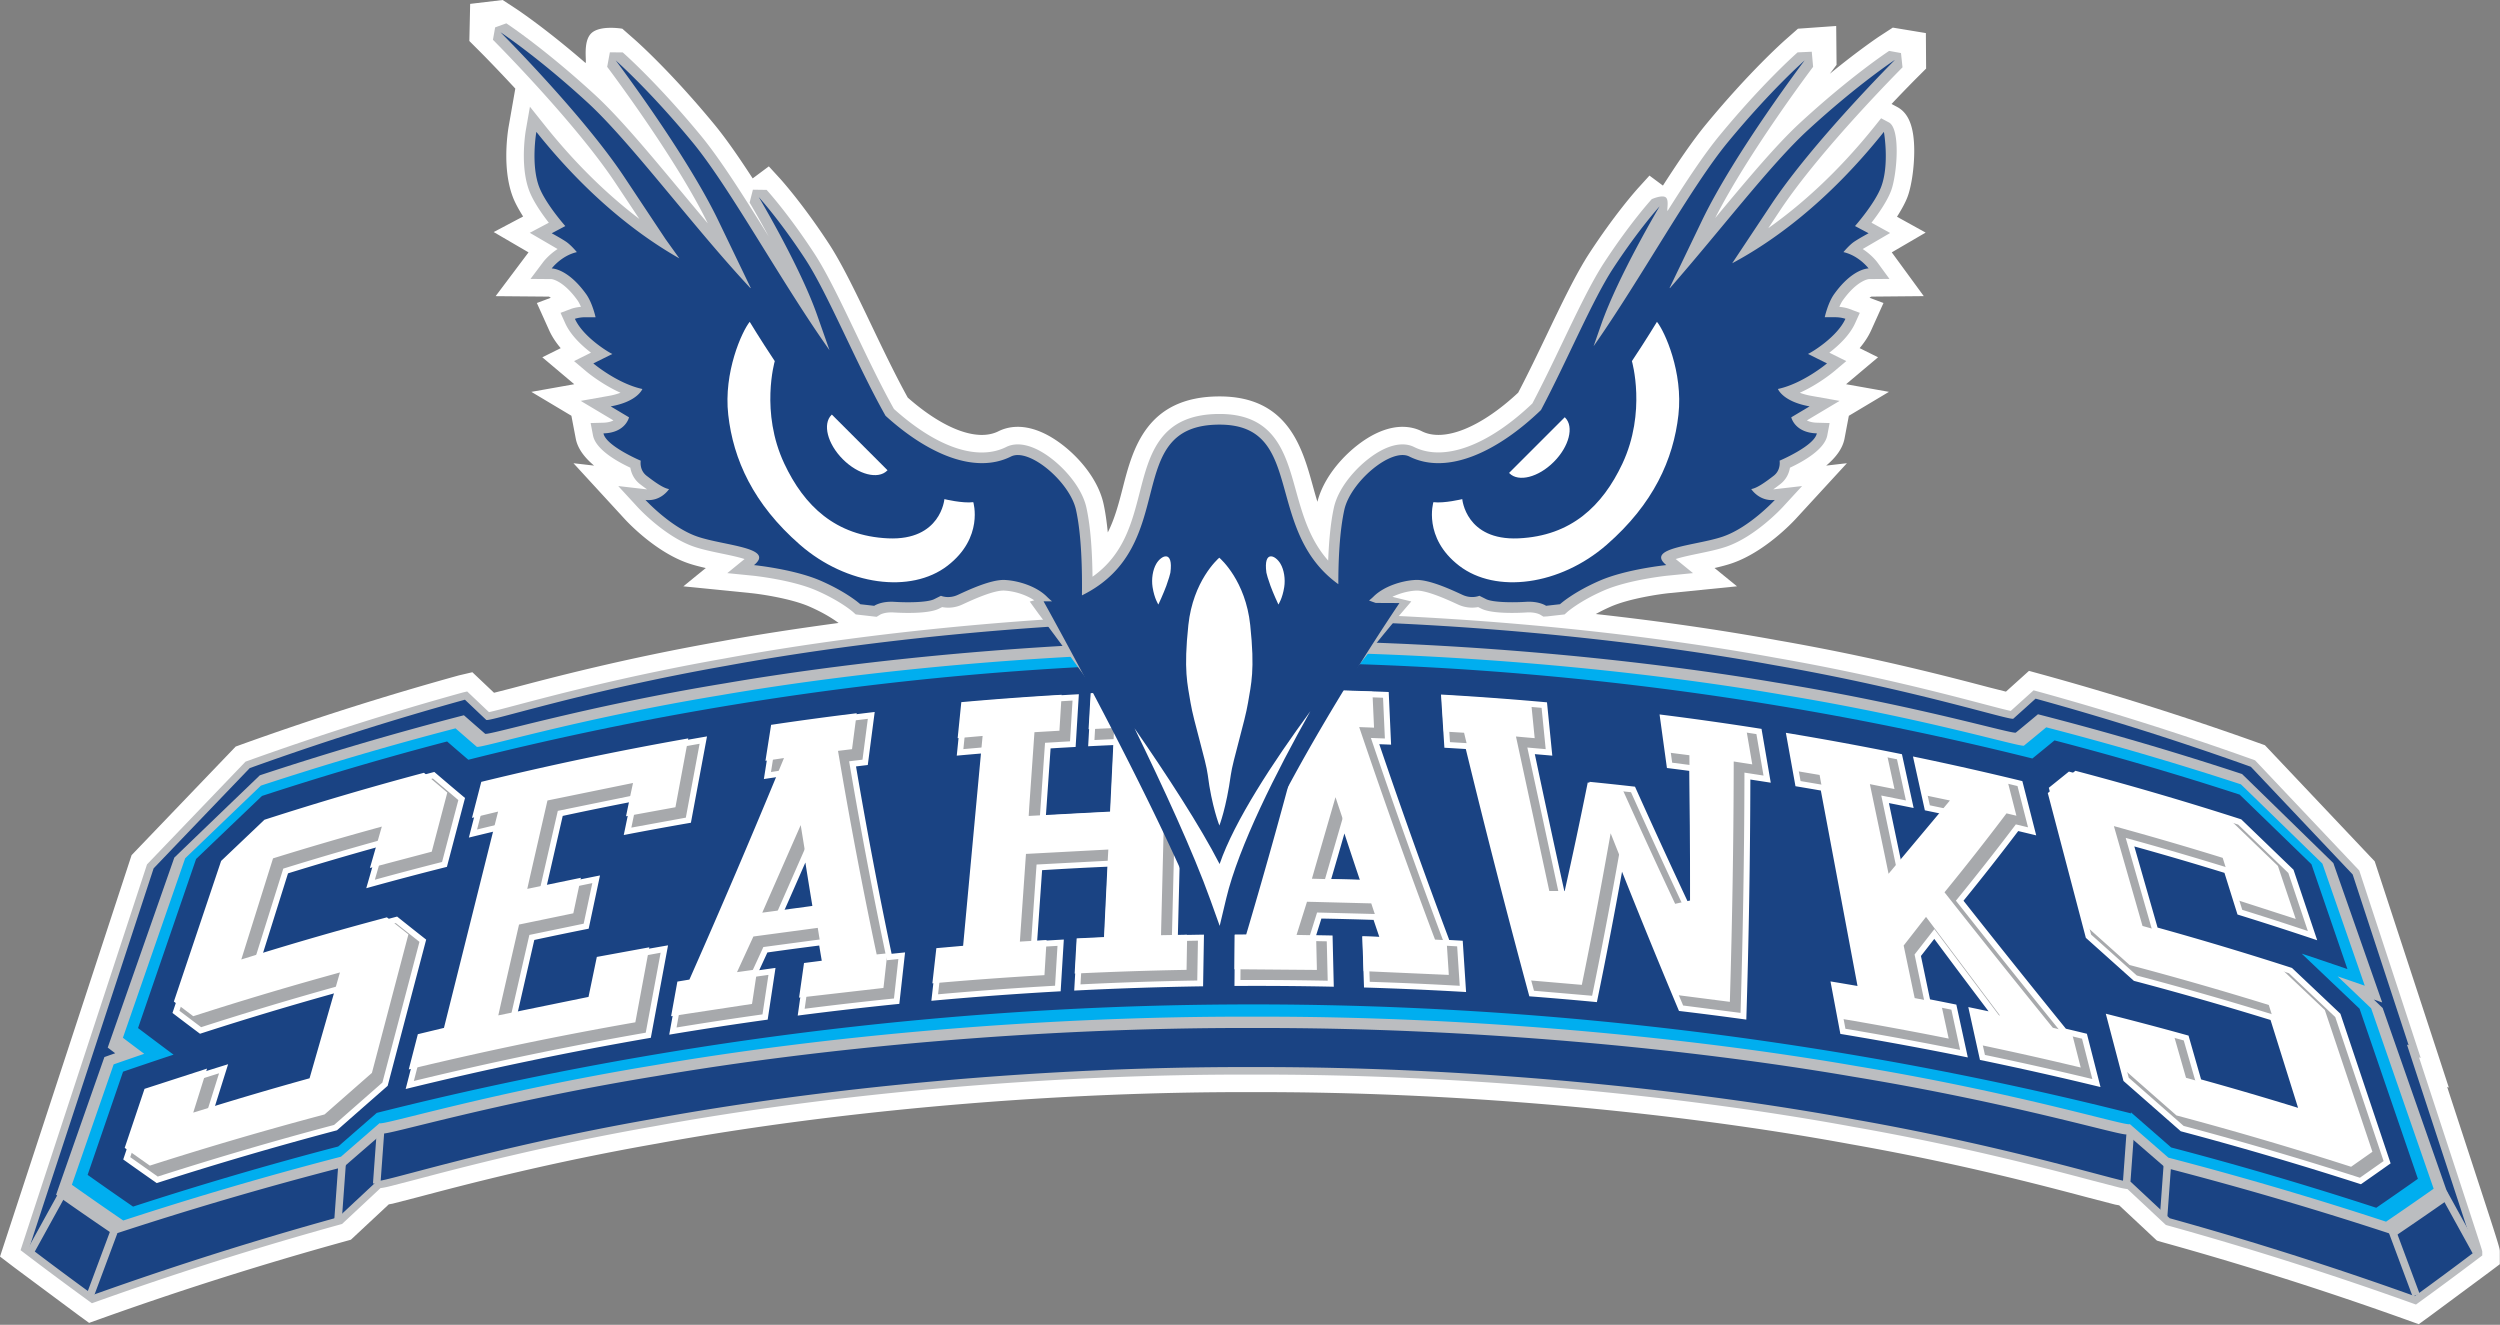 <svg viewBox="0 0 2491 1320" xmlns="http://www.w3.org/2000/svg" xml:space="preserve" style="fill-rule: evenodd; clip-rule: evenodd; stroke-linejoin: round; stroke-miterlimit: 2;"><rect x="0" y="0" width="2491" height="1320" fill="#808080" stroke="none"/><path d="M589.287 194.865c-.407-.134-.814-.267-1.22-.404a753.016 753.016 0 0 0-49.824-14.546c.011-.005-4.198 3.515-5.249 4.376-.201.655-22.885-6.266-56.81-11.746-33.928-5.727-79.089-10.012-124.253-9.854-45.165-.092-90.326 4.257-124.253 10.037-33.926 5.528-56.61 12.485-56.826 11.835a843.238 843.238 0 0 1-5.036-4.42 750.899 750.899 0 0 0-51.035 15.017c-7.348 7.085-14.804 14.28-22.363 21.588h519.23c-7.561-7.404-15.018-14.699-22.361-21.883Z" style="fill: rgb(26, 67, 131); fill-rule: nonzero;" transform="translate(-220.475 -51.946) scale(4.167)"></path><path d="m165.333 13.392-.195 8.876 2.676 2.676c.082.082 3.594 3.608 8.313 8.704l-1.608 9.186c-.017.109-.543 3.081-.543 6.873 0 3.812.524 7.125 1.556 9.848.533 1.405 1.403 2.992 2.465 4.675l-7.034 3.723 8.324 4.857-7.865 10.471 12.751.11c.094.042.241.14.448.272l-3.338 1.257 2.951 6.55c.648 1.439 1.577 2.856 2.748 4.245l-4.395 2.186 7.637 6.438-10.259 1.825 9.574 5.715 1.047 5.479c.439 2.283 1.982 4.424 4.38 6.441l-4.932-.571 12.251 13.338c.727.795 7.384 7.901 15.203 10.584 1.314.451 2.74.809 4.188 1.14l-5.368 4.378 16.223 1.628c2.39.245 9.554 1.298 13.948 3.221 3.623 1.584 5.901 3.128 6.948 3.909-9.672 1.309-19.138 2.738-28.043 4.376-23.027 4.055-40.804 8.766-50.355 11.298l-3.988 1.017-5.18-4.912-3.211.754a724.224 724.224 0 0 0-52.061 16.542l-1.324.48-24.89 25.965-31.461 95.986 3.386 2.582c.003.004 15.358 11.416 15.358 11.416l2.558 1.861 2.985-1.07a830.228 830.228 0 0 1 58.195-18.422l1.42-.396s7.613-7.106 9.059-8.453l.918-.168 6.354-1.639c10.872-2.875 30.971-8.184 56.819-12.715 43.63-7.998 95.661-12.484 142.784-12.312 47.185-.116 99.212 4.427 142.761 12.463 25.971 4.586 46.047 9.918 56.832 12.781l6.306 1.637.993.185 9.026 8.436 1.392.406a831.013 831.013 0 0 1 58.24 18.51l2.977 1.07 2.562-1.861 14.441-10.694 2.376-1.789v-2.984c0-.955 0-.955-9.52-30.029l-3.067-9.374c.036.016.4.155.4.155l-2.738-8.383-14.987-45.721-26.254-27.765-2.58-.922a725.496 725.496 0 0 0-50.669-15.987l-3.167-.868-5.51 4.965-4.088-1.035c-9.556-2.515-27.346-7.198-50.379-11.216-13.749-2.509-28.424-4.625-43.599-6.306a41.027 41.027 0 0 1 3.575-1.771c4.403-1.928 11.562-2.979 13.949-3.223l16.23-1.632-5.369-4.374c1.454-.332 2.879-.692 4.19-1.143 7.776-2.67 14.462-9.776 15.199-10.578l12.267-13.341-4.956.573c2.408-2.025 3.953-4.175 4.384-6.461 0 0 .794-4.196 1.033-5.45l9.588-5.726c.001 0-8.862-1.576-10.253-1.825l7.649-6.44-4.404-2.187c1.165-1.384 2.091-2.797 2.742-4.234l2.96-6.56-3.345-1.256c.207-.131.354-.23.445-.271l12.536-.115-7.654-10.466 8.098-4.728-6.849-3.788c1.081-1.707 1.971-3.315 2.511-4.735.949-2.507 1.61-7.018 1.61-10.976 0-5.696-1.291-9.043-4.062-10.531l-1.359-.725a340.727 340.727 0 0 1 5.587-5.789l2.676-2.677-.058-8.485-7.908-1.309-3.161 2.058c-.064.043-4.763 3.144-11.889 8.98l1.603-2.133-.089-9.294-9.143.651-2.86 2.521c-.876.772-8.851 7.902-19.091 20.308-3.33 4.037-6.962 9.434-10.337 14.686l-3.22-2.394-2.565 2.829c-.905 1-5.73 6.454-11.747 15.641-3.218 4.914-6.672 12.128-10.328 19.767-2.392 5.001-4.559 9.479-6.749 13.665-8.933 8.34-17.718 11.895-23.02 9.245-2.197-1.101-5.884-1.912-10.946.501-5.559 2.655-12.248 9.243-14.044 16.356a151.618 151.618 0 0 1-1.12-3.903c-2.489-8.985-5.898-21.293-22.263-21.293-17.552 0-20.799 12.664-23.17 21.912-.961 3.746-1.92 7.366-3.569 10.607-.254-2.568-.586-4.881-1.017-6.841-1.605-7.302-8.514-14.126-14.201-16.838-5.053-2.412-8.742-1.602-10.946-.5-5.039 2.516-13.115-.529-21.67-8.062-2.929-5.298-5.924-11.541-8.579-17.095-3.645-7.626-7.088-14.829-10.295-19.73-6.386-9.757-11.565-15.436-11.783-15.673l-2.559-2.791-3.862 2.877c-3.315-5.097-6.367-9.521-9.213-12.966-10.319-12.507-18.234-19.556-19.101-20.319l-2.854-2.506s-5.259-.929-7.389 1.059c-2.108 1.966-1.086 6.847-1.402 7.141-9.636-8.354-16.33-12.782-16.654-12.994l-3.164-2.072-7.78.925Z" style="fill: rgb(255, 255, 255);" transform="translate(-220.475 -51.946) scale(4.167)"></path><path d="M351.764 158.962c-41.477-.091-87.262 3.906-125.62 10.965-22.831 4.02-40.534 8.707-50.041 11.227-2.75.726-5.168 1.364-6.272 1.595l-5.214-4.944-1.01.237a721.075 721.075 0 0 0-51.598 16.406l-.393.142-23.554 24.57-30.234 92.245 1.015.775a869.627 869.627 0 0 0 15.282 11.358l.765.556.895-.32a834.023 834.023 0 0 1 58.494-18.518l.425-.119 9.192-8.58c.602-.062 1.244-.193 1.92-.355l6.283-1.621c10.86-2.87 31.078-8.215 57.144-12.784 43.831-8.035 96.135-12.549 143.521-12.377 47.399-.115 99.701 4.452 143.509 12.536 26.077 4.601 46.288 9.966 57.146 12.851l6.284 1.629c.676.162 1.318.291 1.921.357.874.819 9.178 8.579 9.178 8.579l.435.126a834.504 834.504 0 0 1 58.479 18.588l.893.321.768-.559a861.717 861.717 0 0 0 14.372-10.642l.713-.538v-.892c0-.287 0-.287-9.312-28.725 0 0-4.179-12.773-5.812-17.756.084.03.408.155.408.155l-14.695-44.827-24.919-26.352-1.633-.583a720.993 720.993 0 0 0-50.372-15.895l-.95-.26-5.466 4.926c-1.096-.224-3.531-.862-6.301-1.591-9.507-2.502-27.202-7.158-50.033-11.14-38.351-6.996-84.137-10.922-125.613-10.766Z" style="fill: rgb(187, 189, 192); fill-rule: nonzero;" transform="translate(-220.475 -51.946) scale(4.167)"></path><path d="M589.893 195.376a717.916 717.916 0 0 0-50.243-15.852 797.27 797.27 0 0 1-5.296 4.768c-.199.717-23.074-6.825-57.287-12.795-34.211-6.242-79.755-10.911-125.302-10.739-45.543-.101-91.086 4.638-125.297 10.935-34.212 6.024-57.091 13.605-57.306 12.897-1.042-.974-5.088-4.82-5.077-4.816a715.517 715.517 0 0 0-51.465 16.363c-7.548 7.865-15.21 15.854-22.977 23.969-9.903 30.219-19.808 60.432-29.712 90.642a866.939 866.939 0 0 0 15.248 11.338 831.798 831.798 0 0 1 58.619-18.56c.012-.012 7.512-7.014 9.358-8.735.24.819 26.506-7.876 65.777-14.763 39.273-7.201 91.557-12.59 143.837-12.403 52.28-.127 104.56 5.321 143.826 12.563 39.27 6.932 65.527 15.656 65.768 14.838 1.846 1.722 9.344 8.732 9.354 8.742a834.569 834.569 0 0 1 58.605 18.627 863.414 863.414 0 0 0 14.344-10.619l-16.218-49.533.406.158c-4.462-13.61-8.922-27.226-13.383-40.837-8.243-8.724-16.36-17.304-24.347-25.747-.411-.147-.823-.293-1.232-.441Z" style="fill: rgb(26, 67, 131); fill-rule: nonzero;" transform="translate(-220.475 -51.946) scale(4.167)"></path><path d="M587.802 197.149a757.566 757.566 0 0 0-47.58-13.891c.012-.003-4.209 3.503-5.263 4.361-.193.667-23.121-6.378-57.414-11.955-34.294-5.832-79.954-10.191-125.616-10.031-45.658-.095-91.318 4.335-125.612 10.219-34.294 5.629-57.226 12.712-57.431 12.047a876.292 876.292 0 0 1-5.049-4.404 755.192 755.192 0 0 0-48.795 14.359c-6.73 6.468-13.546 13.025-20.451 19.679-5.306 15.14-10.615 30.288-15.923 45.426-.003 0 1.398 1.063 1.791 1.358-.816.283-2.586.912-2.586.912-3.851 10.977-7.699 21.955-11.549 32.93a881.077 881.077 0 0 0 13.708 9.476 868.88 868.88 0 0 1 55.085-16.14c.009-.008 7.431-6.444 9.261-8.026.225.76 26.354-7.303 65.43-13.687 39.08-6.676 91.106-11.676 143.131-11.502 52.023-.121 104.047 4.931 143.12 11.648 39.072 6.428 65.196 14.518 65.423 13.758l9.258 8.033a871.19 871.19 0 0 1 55.07 16.199c4.393-2.97 8.662-5.91 12.804-8.818l-15.965-45.594-2.134-2.047c.932.331 2.017.711 2.017.711-3.894-11.105-7.788-22.218-11.682-33.328-7.376-7.203-14.651-14.297-21.821-21.289l-1.227-.404Z" style="fill: rgb(187, 189, 192); fill-rule: nonzero;" transform="translate(-220.475 -51.946) scale(4.167)"></path><path d="M587.515 199.612a756.414 756.414 0 0 0-45.318-13.232c.012-.003-4.22 3.49-5.279 4.345.084.771-22.954-6.401-57.574-12.094-34.621-5.949-80.817-10.423-127.051-10.278-46.229-.119-92.493 4.383-127.242 10.38-34.747 5.736-57.981 12.963-58.157 12.284a846.621 846.621 0 0 1-5.06-4.39 757.374 757.374 0 0 0-46.54 13.696 23002.72 23002.72 0 0 0-18.106 17.371l-14.891 42.92c-.004 0 2.86 2.174 5.097 3.838a863.457 863.457 0 0 0-7.305 2.525l-9.992 28.791a883.483 883.483 0 0 0 12.287 8.541 866.232 866.232 0 0 1 52.059-15.254c.01-.01 7.418-6.453 9.242-8.033.188.775 26.434-7.385 65.697-13.842 39.266-6.752 91.543-11.797 143.799-11.611 52.257-.108 104.489 5.023 143.665 11.822 39.176 6.504 65.294 14.678 65.325 13.848l9.239 8.043a869.83 869.83 0 0 1 52.046 15.306 846.727 846.727 0 0 0 11.382-7.877c-4.982-14.377-9.963-28.754-14.946-43.129-.001-.001-4.635-4.431-8.011-7.65 1.411.473 6.489 2.236 6.487 2.238-3.375-9.728-6.753-19.464-10.132-29.194a41262.936 41262.936 0 0 0-19.491-18.963l-1.23-.401Z" style="fill: rgb(0, 174, 239); fill-rule: nonzero;" transform="translate(-220.475 -51.946) scale(4.167)"></path><path d="M605.614 219.12a39193.403 39193.403 0 0 0-17.162-16.648l-2.476-.802a760.211 760.211 0 0 0-41.797-12.162 900.42 900.42 0 0 1-5.292 4.329 765.966 765.966 0 0 0-60.471-12.57c-2.08-.348-4.16-.685-6.237-1.014-.153-.024-.307-.046-.461-.072a769.636 769.636 0 0 0-44.16-5.633 761.931 761.931 0 0 0-37.534-2.759c-.06-.005-.12-.008-.178-.011a764.892 764.892 0 0 0-42.669-.891 767.917 767.917 0 0 0-125.184 11.152 767.446 767.446 0 0 0-57.097 12.098 754.913 754.913 0 0 1-5.078-4.373c-.834.219-1.671.438-2.505.66a761.982 761.982 0 0 0-41.756 12.366c-5.2 4.97-10.454 9.994-15.758 15.074-4.627 13.471-9.252 26.949-13.88 40.422-.05-.012 8.163 6.15 8.493 6.369-2.292.73-12.082 4.058-12.077 4.074l-8.473 24.67a885.9 885.9 0 0 0 10.866 7.588 864.177 864.177 0 0 1 49.053-14.373c3.093-2.696 6.166-5.377 9.223-8.039a856.74 856.74 0 0 1 70.472-14.618 862.292 862.292 0 0 1 53.498-7.056c2.132-.211 4.265-.416 6.399-.613a858.143 858.143 0 0 1 73.172-3.631 859.223 859.223 0 0 1 93.327 4.435 851.405 851.405 0 0 1 36.505 4.526 857.815 857.815 0 0 1 86.121 17.086c-.028-.094-.052-.19-.077-.286 3.197 2.789 6.413 5.598 9.65 8.424a865.743 865.743 0 0 1 49.041 14.424 896.113 896.113 0 0 0 9.957-6.928c-4.651-13.556-9.298-27.111-13.948-40.668-.032-.035-13.536-12.89-13.835-13.173 1.708.543 10.942 3.681 10.936 3.697-2.869-8.362-5.739-16.717-8.608-25.074Z" style="fill: rgb(26, 67, 131); fill-rule: nonzero;" transform="translate(-220.475 -51.946) scale(4.167)"></path><path d="m134.634 304.231-1.789-.129.994-13.697 1.792.131-.997 13.695Zm9.247-8.65-1.788-.129.971-13.405 1.793.131-.976 13.403Zm418.399.314-1.792-.129.981-13.514 1.792.131-.981 13.512Zm8.89 7.434-1.792-.131.96-13.215 1.791.131-.959 13.215Zm60.315 18.517-1.683.627-5.668-15.203 1.685-.625 5.666 15.201Zm14.267-10.521-1.574.863-7.826-14.211 1.574-.865 7.826 14.213Z" style="fill: rgb(187, 189, 192); fill-rule: nonzero;" transform="translate(-220.475 -51.946) scale(4.167)"></path><path d="m171.306 19.014-.526 2.965c.193.193 19.572 19.622 29.241 34.162v-.002s2.959 4.456 5.77 8.681c-7.944-6.034-15.528-13.513-22.64-22.416l-3.525-4.417-.974 5.57c-.035.193-.482 2.826-.482 6.15 0 2.644.284 5.724 1.283 8.359.994 2.624 3.093 5.604 4.689 7.659l-4.55 2.407 6.65 3.881c-2.045 1.329-3.257 2.859-3.448 3.112l-3.03 4.034s4.796.041 5.008.044c.03 0 2.759.251 6.212 5.057.318.443.592.999.84 1.573-1.271.119-2.15.409-2.342.481l-2.539.957 1.115 2.477c1.268 2.814 3.858 5.282 6.165 7.047-.128.067-4.05 2.016-4.05 2.016l2.967 2.501c.192.161 3.654 3.047 8.146 5.067a15.44 15.44 0 0 1-2.798.749l-6.721 1.196s6.853 4.092 7.824 4.67c-.552.291-1.336.521-2.451.549l-2.998.081.564 2.946c.644 3.351 5.672 6.206 8.929 7.729.222 1.308.859 2.798 2.309 3.928a64.63 64.63 0 0 0 1.683 1.253c-.028-.002-.055-.002-.084-.005l-6.799-.786 4.63 5.039c.264.29 6.555 7.081 13.475 9.455 1.99.683 4.406 1.183 6.744 1.669 1.664.345 3.911.814 5.36 1.287-.964.784-4.133 3.369-4.133 3.369l6.129.615c.092.009 9.285.957 15.213 3.552 5.843 2.555 8.723 5.127 8.751 5.153l.606.55.822.099 4.187.477.817-.502c.047-.029 1.129-.672 3.281-.537 1.872.118 8.189.403 10.817-.907l.75-.377a7.802 7.802 0 0 0 4.754-.583l.476-.217c1.954-.902 7.147-3.294 9.68-3.144 2.573.15 5.258 1.072 7.122 2.326l-1.085.303 2.178 3.003c.299.393 29.951 39.484 40.957 60.922l2.737 5.331 1.94-5.671c7.241-21.177 40.391-60.076 40.725-60.468l2.698-3.151-4.033-.981c-.162-.039-.323-.094-.485-.135 1.68-.796 3.662-1.367 5.593-1.476 2.526-.153 7.71 2.231 9.663 3.129l.5.229a7.97 7.97 0 0 0 4.752.583l.742.37c2.623 1.315 8.952 1.032 10.828.914 2.147-.135 3.231.508 3.276.537l.745.455.939-.054 4.139-.47.615-.557c.028-.027 2.899-2.596 8.743-5.151 5.931-2.595 15.122-3.543 15.215-3.552l6.131-.616-4.135-3.368c1.448-.473 3.696-.942 5.361-1.287 2.336-.486 4.753-.986 6.745-1.671 6.911-2.372 13.212-9.163 13.475-9.45l4.637-5.042-6.806.786c-.03.003-.056.003-.087.005a59.725 59.725 0 0 0 1.679-1.251c1.454-1.13 2.09-2.621 2.313-3.927 3.257-1.526 8.293-4.381 8.926-7.739l.556-2.939-2.99-.081c-1.115-.028-1.897-.258-2.447-.547.968-.58 7.824-4.672 7.824-4.672l-6.723-1.196a15.618 15.618 0 0 1-2.796-.747c4.492-2.02 7.959-4.908 8.148-5.069l2.972-2.502-4.055-2.015c2.307-1.762 4.892-4.23 6.167-7.046l1.118-2.478-2.545-.957c-.191-.072-1.07-.362-2.342-.482.248-.573.521-1.126.838-1.569 3.455-4.809 6.182-5.06 6.21-5.06h-.112l5.041-.047-2.948-4.03c-.189-.251-1.403-1.784-3.449-3.113.909-.529 6.563-3.832 6.563-3.832l-3.959-2.191s-.372-.195-.501-.265c1.591-2.055 3.691-5.033 4.688-7.656.724-1.913 1.337-5.905 1.337-9.486 0-3.221-.496-6.107-1.853-6.835l-1.87-1-1.325 1.659c-9.151 11.469-18.105 19.283-25.655 24.624l2.853-4.298c9.672-14.547 29.05-33.967 29.244-34.161l-.361-3.419-2.837-.513c-.368.24-9.171 6.051-21.187 17.093-5.778 5.306-12.879 13.816-20.406 22.868 7.887-15.565 23.256-35.941 23.415-36.153l-.323-3.613-3.384.155c-.332.292-8.255 7.259-18.637 19.839-3.738 4.531-7.966 10.94-12.459 18.069-.247-.183.43-2.593-.446-3.246-.892-.662-3.335.434-3.335.434-.207.229-5.15 5.656-11.356 15.131-3.058 4.669-6.457 11.768-10.054 19.281-2.322 4.855-4.723 9.856-7.141 14.443-10.58 10.083-21.131 13.981-28.284 10.408-1.366-.685-3.738-1.147-7.267.534-4.748 2.269-10.651 8.251-11.902 13.958-.837 3.795-1.207 8.418-1.369 12.663-4.391-4.939-6.112-10.955-7.741-16.833-2.48-8.958-5.049-18.218-18.22-18.218-14.295 0-16.743 9.534-19.108 18.758-1.883 7.344-3.832 14.9-11.281 20.161-.062-5.453-.397-11.696-1.463-16.532-1.254-5.711-7.16-11.691-11.91-13.957-3.525-1.681-5.896-1.219-7.264-.534-6.853 3.421-16.623.101-26.844-9.091-3.067-5.471-6.116-11.836-9.066-18.008-3.585-7.501-6.973-14.586-10.02-19.243-6.205-9.479-11.157-14.907-11.365-15.134l-3.277-.048-.787 3.076c.043.073 2.03 3.419 4.56 8.097-5.914-9.511-11.49-18.378-16.273-24.169-10.379-12.58-18.303-19.547-18.636-19.839l-3.067-.004-.641 3.462c.164.217 16.385 21.725 24.051 37.424a1449.078 1449.078 0 0 1-6.161-7.366c-7.683-9.236-14.937-17.96-20.822-23.367-12.019-11.039-20.82-16.85-21.189-17.092l-2.672.967Z" style="fill: rgb(187, 189, 192);" transform="translate(-220.475 -51.946) scale(4.167)"></path><path d="m73.628 321.934 1.682.627 5.668-15.203-1.684-.623-5.666 15.199Zm-14.267-10.521 1.574.863 7.826-14.211-1.574-.863-7.826 14.211Z" style="fill: rgb(187, 189, 192); fill-rule: nonzero;" transform="translate(-220.475 -51.946) scale(4.167)"></path><path d="M87.906 273.252a817.298 817.298 0 0 1 19.551-6.314c-1.105 3.519-2.209 7.041-3.316 10.562a852.365 852.365 0 0 1 23.189-6.812c1.996-6.943 3.987-13.889 5.98-20.832a822.274 822.274 0 0 0-32.578 9.799 730.46 730.46 0 0 1-6.582-4.977c3.969-11.816 7.939-23.635 11.91-35.447 3.712-3.529 7.395-7.034 11.057-10.511a766.399 766.399 0 0 1 39.646-11.669 782.224 782.224 0 0 0 7.342 6.225l-4.331 16.469a794.78 794.78 0 0 0-19.285 5.107c.945-3.294 1.891-6.587 2.838-9.88a781.087 781.087 0 0 0-21.55 6.33c-2.049 6.526-4.094 13.05-6.143 19.577a802.237 802.237 0 0 1 32.233-9.246 864.64 864.64 0 0 0 6.948 5.512l-9.208 34.959c-4.012 3.516-8.051 7.059-12.12 10.633a857.765 857.765 0 0 0-43.1 12.627 868.522 868.522 0 0 1-8.011-5.653c1.842-5.486 3.686-10.974 5.53-16.459Zm120.627-12.632a850.589 850.589 0 0 0-58.62 12.244c1.094-4.254 2.188-8.502 3.286-12.752 2.076-.51 4.155-1.014 6.236-1.506 3.951-15.789 7.901-31.585 11.851-47.375a853.599 853.599 0 0 0-6.265 1.517c1.113-4.329 2.233-8.658 3.35-12.986a773.789 773.789 0 0 1 53.594-11.21c-1.284 6.881-2.566 13.765-3.847 20.645a814.111 814.111 0 0 0-16.058 2.938c.547-2.629 1.094-5.259 1.639-7.891a787.16 787.16 0 0 0-16.234 3.321c-1.29 5.627-2.577 11.255-3.868 16.883a806.982 806.982 0 0 1 12.781-2.647c-.904 4.243-1.804 8.489-2.707 12.733a821.34 821.34 0 0 0-13.002 2.693c-1.333 5.826-2.67 11.648-4.002 17.473a828.724 828.724 0 0 1 17.291-3.537c.665-3.2 1.327-6.395 1.992-9.592a861.549 861.549 0 0 1 16.7-3.059c-1.369 7.371-2.746 14.738-4.117 22.108Zm27.943-4.344a850.916 850.916 0 0 0-23.545 3.596l2.249-12.422c1.065-.18 2.13-.356 3.197-.532a2173.563 2173.563 0 0 0 20.822-48.71c-1.211.178-2.42.357-3.633.542l2-12.723a774.8 774.8 0 0 1 24.5-3.316c-.553 4.229-1.104 8.454-1.654 12.682-.939.111-1.876.223-2.815.34a1164.77 1164.77 0 0 0 8.51 44.801c1.073-.114 2.145-.223 3.219-.332l-1.369 12.306a863.506 863.506 0 0 0-24.301 2.803c.584-4.115 1.17-8.234 1.756-12.35a610.65 610.65 0 0 1 4.04-.515 732.99 732.99 0 0 1-.654-3.888 864.636 864.636 0 0 0-12.392 1.661c-.648 1.412-1.298 2.826-1.949 4.237 1.295-.186 2.593-.368 3.89-.547l-1.871 12.367Zm10.731-26.922c-.588-3.549-1.161-7.098-1.719-10.647-1.676 3.846-3.367 7.7-5.077 11.558 2.264-.313 4.53-.617 6.796-.911Zm54.886-8.816-1.183 16.966c2.125-.133 4.252-.259 6.378-.377-.253 4.129-.506 8.252-.757 12.375a859.563 859.563 0 0 0-30.916 2.272l1.402-12.424c2.121-.194 4.245-.381 6.366-.559l4.283-46.162c-1.996.168-3.987.342-5.979.524l1.279-12.639a775.983 775.983 0 0 1 27.915-2.047c-.256 4.201-.512 8.404-.772 12.606-1.998.109-3.992.224-5.988.35-.371 5.349-.744 10.7-1.118 16.048a797.155 797.155 0 0 1 15.452-.821c.26-5.345.517-10.685.776-16.028-2.043.089-4.085.184-6.126.289.24-4.2.477-8.4.719-12.6a783.26 783.26 0 0 1 27.961-.931c-.071 4.197-.142 8.392-.211 12.587-1.953.03-3.907.065-5.86.108-.244 9.634-.485 19.269-.726 28.904l-.428 17.088c2.078-.047 4.157-.086 6.238-.117-.07 4.125-.138 8.24-.21 12.357-10.274.156-20.549.5-30.817 1.024.236-4.122.472-8.247.705-12.374 2.177-.113 4.352-.213 6.527-.31.274-5.647.546-11.296.821-16.945-5.246.228-10.491.507-15.731.836Zm69.746 27.871a850.73 850.73 0 0 0-23.749-.182c.031-4.078.06-8.158.088-12.242 1.077-.008 2.152-.013 3.228-.014a1492.37 1492.37 0 0 0 12.795-46.021 560.896 560.896 0 0 0-3.666-.042l-.224-12.585a777.16 777.16 0 0 1 24.663.612c.192 4.198.381 8.396.57 12.593-.941-.038-1.882-.074-2.824-.11a1555.806 1555.806 0 0 0 16.729 46.811c1.074.059 2.15.12 3.224.183l.8 12.264a864.791 864.791 0 0 0-24.405-1.084l-.41-12.247c1.354.042 2.71.085 4.062.132-.459-1.35-.915-2.699-1.367-4.049a850.634 850.634 0 0 0-12.473-.32c-.414 1.326-.835 2.652-1.252 3.978 1.306.024 2.612.046 3.92.076l.291 12.247Zm6.225-25.569a1496.109 1496.109 0 0 1-3.682-11.08 1310.203 1310.203 0 0 1-3.159 10.903c2.282.048 4.56.107 6.841.177Zm56.688 29.25a880.657 880.657 0 0 0-16.153-1.39 2399.31 2399.31 0 0 1-15.191-59.129 853.581 853.581 0 0 0-5.122-.308c-.266-4.239-.534-8.479-.804-12.718a770.591 770.591 0 0 1 25.34 1.861c.422 4.251.844 8.502 1.268 12.751a1024.83 1024.83 0 0 0-4.177-.363 3367.624 3367.624 0 0 0 7.302 33.857 1175.78 1175.78 0 0 0 5.773-27.238c3.628.361 7.256.75 10.879 1.161a1788.623 1788.623 0 0 0 13.202 28.757c.014-10.837-.041-21.68-.167-32.528a752.018 752.018 0 0 0-5.402-.695c-.586-4.269-1.173-8.538-1.761-12.805a765.2 765.2 0 0 1 24.383 3.45l2.206 12.869c-1.626-.257-3.251-.507-4.878-.756-.048 19.152-.37 38.285-.967 57.406a842.373 842.373 0 0 0-16.102-2.072 1917.8 1917.8 0 0 1-13.614-33.295 1244.909 1244.909 0 0 1-6.015 31.185Zm78.423-45.864c-.948-4.291-1.894-8.583-2.843-12.874a771.184 771.184 0 0 1 26.155 5.89l3.315 12.977c-1.432-.347-2.867-.693-4.301-1.034a609.134 609.134 0 0 1-13.085 16.663 3075.01 3075.01 0 0 0 24.482 30.602c1.674.396 3.348.798 5.022 1.207l3.257 12.742a844.468 844.468 0 0 0-28.827-6.488c-.93-4.213-1.858-8.426-2.789-12.639 1.618.334 3.233.674 4.851 1.019a2478.78 2478.78 0 0 1-12.986-17.321 714.944 714.944 0 0 1-3.187 4.087c.721 3.457 1.448 6.918 2.172 10.373 2.099.41 4.196.83 6.292 1.254l2.746 12.633a844.344 844.344 0 0 0-30.476-5.625c-.789-4.184-1.575-8.371-2.363-12.555 2.157.356 4.31.723 6.462 1.094l-8.769-46.738c-2.021-.35-4.042-.694-6.067-1.03-.763-4.256-1.526-8.512-2.293-12.769a777.046 777.046 0 0 1 27.755 5.118c.931 4.288 1.864 8.575 2.796 12.862-1.97-.398-3.94-.792-5.91-1.176 1.01 4.825 2.021 9.649 3.03 14.477a687.194 687.194 0 0 0 9.906-11.837 988.709 988.709 0 0 0-4.345-.912Zm43.265 48.636a819.644 819.644 0 0 1 19.785 5.234c.999 3.492 2.001 6.983 3.001 10.475a832.78 832.78 0 0 1 23.192 6.801c-2.195-7.004-4.391-14.008-6.583-21.01a821.562 821.562 0 0 0-32.676-9.358c-3.859-3.453-7.689-6.881-11.489-10.287-3.034-11.539-6.069-23.078-9.101-34.617a832.85 832.85 0 0 0 6.606-5.326 769.318 769.318 0 0 1 39.655 11.612c4.132 3.983 8.297 7.997 12.496 12.048 1.889 5.622 3.779 11.242 5.667 16.865a789.674 789.674 0 0 0-19.058-6.154c-1.043-3.32-2.082-6.641-3.122-9.964a788.62 788.62 0 0 0-21.552-6.319l5.56 19.401a810.55 810.55 0 0 1 32.143 9.657c3.83 3.625 7.692 7.278 11.577 10.953 4.001 11.928 8.002 23.852 12.006 35.778a958.096 958.096 0 0 1-7.098 4.988 858.687 858.687 0 0 0-43.09-12.672c-4.602-4.049-9.166-8.056-13.693-12.029l-4.226-16.076Z" style="fill: rgb(255, 255, 255); fill-rule: nonzero;" transform="translate(-220.475 -51.946) scale(4.167)"></path><path d="m117.853 209.976-10.561 10.04-11.474 34.147 5.187 3.921a827.81 827.81 0 0 1 31.925-9.593l2.442-.68-6.899 24.03-.763.212a852.835 852.835 0 0 0-23.15 6.802l-2.58.797 3.31-10.543a816.481 816.481 0 0 0-16.267 5.267l-4.968 14.786 6.581 4.643a863.952 863.952 0 0 1 42.159-12.347l11.552-10.134 8.862-33.644-5.66-4.489a802.74 802.74 0 0 0-31.496 9.042l-2.579.799 7.173-22.865.711-.219a785.779 785.779 0 0 1 21.589-6.341l2.442-.679-2.844 9.897a787.486 787.486 0 0 1 16.07-4.244l3.892-14.802-6.087-5.16a767.987 767.987 0 0 0-38.567 11.357Zm51.676-9.032-2.546 9.871 6.251-1.515-.573 2.275-12.059 48.208-6.243 1.507-2.488 9.655a855.862 855.862 0 0 1 55.447-11.545c.288-1.546 3.028-16.255 3.561-19.123l-13.735 2.516-1.989 9.572-20.347 4.162.477-2.144 4.206-18.359s11.401-2.361 12.987-2.691c.237-1.12 1.555-7.316 2.063-9.704l-12.807 2.652.482-2.151 4.072-17.771 19.251-3.939-.453 2.111-1.21 5.831 13.027-2.384 3.292-17.664a776.197 776.197 0 0 0-50.666 10.63Zm69.274-13.663-1.537 9.783 4.201-.627-.958 2.312a2182.322 2182.322 0 0 1-20.836 48.742l-.309.7-2.967.493-1.715 9.473a857.671 857.671 0 0 1 20.55-3.132l1.429-9.448-4.573.642 1.082-2.358 2.273-4.942 14.536-1.949.218 1.357.896 5.334-1.466.191-2.964.379-1.344 9.448a874.766 874.766 0 0 1 21.355-2.458l1.049-9.43-2.737.283-.266-1.248a1172.154 1172.154 0 0 1-8.52-44.856l-.249-1.466 3.197-.386 1.275-9.769a778.357 778.357 0 0 0-21.62 2.932Zm.312 42.41 7.005-15.946.768 4.742 1.949 12.072-1.448.2-9.285 1.245 1.011-2.313Zm76.051-50.018-.557 9.747 6.117-.288-.08 1.558-.838 17.308-18.316.973.097-1.598 1.204-17.291 5.978-.351.598-9.746a772.738 772.738 0 0 0-25.112 1.845l-.988 9.761 5.969-.522-.161 1.691-4.392 47.34-6.39.561c-.2 1.777-1.01 8.957-1.079 9.558a863.63 863.63 0 0 1 27.977-2.051c.117-1.935.576-9.439.582-9.532-1.79.107-6.386.378-6.386.378l.107-1.608 1.271-18.217 18.562-.986-.089 1.567-.883 18.231-6.539.312-.543 9.536a869.4 869.4 0 0 1 27.92-.926l.162-9.529-6.246.117.032-1.479 1.189-47.35 5.847-.106.164-9.743c-8.361.145-16.81.425-25.177.84Zm46.761 8.833 4.107.047-.462 1.754a1497.952 1497.952 0 0 1-12.807 46.066l-.299 1.011-2.881.012-.067 9.409c6.95-.031 13.949.033 20.869.171l-.223-9.424-4.457-.083 2.141-6.803 1.059.025 13.482.346.308.941 2.019 5.979-2.045-.064-2.546-.082.316 9.424c7.153.227 14.37.55 21.515.955-.135-2.074-.539-8.272-.616-9.435l-2.89-.163-.328-.865a1564.068 1564.068 0 0 1-16.744-46.854l-.662-1.951 3.343.13-.441-9.743a776.56 776.56 0 0 0-21.864-.544l.173 9.741Zm16.093 35.751-8.663-.225.507-1.77 4.424-15.269 1.441 4.326 4.315 12.985-2.024-.047Zm21.602-34.334 4.921.296.242 1.017a2412.116 2412.116 0 0 0 14.93 58.137l13.896 1.197a1257.695 1257.695 0 0 0 5.762-29.916l.877-4.883 1.834 4.609a1909.897 1909.897 0 0 0 13.293 32.519l13.727 1.766c.563-18.514.882-37.275.929-55.803l.004-1.65s3.153.49 4.561.707l-1.7-9.916a768.407 768.407 0 0 0-21.502-3.049c.336 2.438 1.15 8.367 1.36 9.886l5.553.715.01 1.232c.112 9.674.169 19.529.169 29.342 0 1.069 0 2.136-.002 3.203l-2.7.601a1798.908 1798.908 0 0 1-12.875-28.036l-8.794-.939c-1.749 8.712-3.6 17.454-5.519 26.003l-2.766-.004-7.711-35.748 1.911.173 2.479.215-.982-9.875a770.489 770.489 0 0 0-22.53-1.657c.137 2.179.511 8.11.623 9.858Zm83.833 9.31 6.064 1.028.177.97 9.143 48.736-6.46-1.093 1.805 9.591a852.781 852.781 0 0 1 27.423 5.051c-.58-2.67-1.814-8.34-2.092-9.624l-6.294-1.254-.198-.917-2.307-11.018 4.73-6.063 1.118 1.485 15.235 20.323-3.683-.771-2.698-.566 2.121 9.606a853.373 853.373 0 0 1 25.686 5.769c-.354-1.389-2.13-8.334-2.467-9.651l-4.654-1.119-.308-.374a3089.022 3089.022 0 0 1-24.493-30.616l-.704-.891.717-.881a610.655 610.655 0 0 0 13.055-16.624l.559-.74 2.917.701-2.52-9.866a775.358 775.358 0 0 0-23.135-5.221l2.17 9.823 5.765 1.21-1.509 1.799-11.803 14.101-.589-2.872-3.469-16.575 5.892 1.172-2.138-9.836a776.692 776.692 0 0 0-24.814-4.586l1.758 9.793Zm60.718 3.394 8.76 33.318 10.923 9.781a827.916 827.916 0 0 1 32.396 9.281l.712.22 7.613 24.295-2.577-.796a840.418 840.418 0 0 0-23.153-6.79l-.764-.212-3-10.47a832.077 832.077 0 0 0-16.659-4.417l3.502 13.322 13.126 11.531a862.37 862.37 0 0 1 42.151 12.391l5.665-3.982-11.559-34.439-11.08-10.485a815.659 815.659 0 0 0-31.788-9.547l-.764-.212-6.475-22.597 2.438.678a791.594 791.594 0 0 1 21.591 6.33l.712.219 3.125 9.976a795.135 795.135 0 0 1 15.686 5.065l-4.662-13.873-12.003-11.573a771.115 771.115 0 0 0-38.591-11.307l-5.325 4.293Z" style="fill: rgb(167, 169, 172); fill-rule: nonzero;" transform="translate(-220.475 -51.946) scale(4.167)"></path><path d="m193.634 250.845-21.57 4.413.667-2.998 4.289-18.718 12.98-2.689 1.806-8.492-12.817 2.653.674-3.008 4.153-18.13 20.458-4.185-.633 2.959-1.039 5.002 11.816-2.161 3.067-16.463-1.21.216a775.73 775.73 0 0 0-47.789 10.056l-.494.121-2.224 8.62 6.246-1.513-.804 3.185-12.142 48.54-6.245 1.507-2.172 8.428 1.375-.33a857.462 857.462 0 0 1 52.224-10.839l.582-.102 3.339-17.934-12.55 2.3-1.987 9.562Zm276.171-64.43a772.74 772.74 0 0 0-18.641-2.652l-1.104-.143 1.198 8.712 5.614.724.013 1.726.169 29.352-.002 3.655-3.587.796-.193-.411a1820.954 1820.954 0 0 1-12.542-27.302l-.2-.446-7.966-.849-.153.759a1175.223 1175.223 0 0 1-5.26 24.749l-.1.444-3.677-.007-7.97-36.946 2.68.242 1.795.154-.867-8.719-.703-.061c-6.45-.56-13.093-1.05-19.742-1.455l-.961-.059.061.96.488 7.749 4.842.291.339 1.427a2415.49 2415.49 0 0 0 14.674 57.164l.156.574 12.984 1.118.151-.742a1254.492 1254.492 0 0 0 5.514-28.666l1.228-6.836 2.568 6.453a1910.882 1910.882 0 0 0 12.976 31.756l.19.453 12.769 1.643.028-.938c.548-18.482.847-36.725.892-54.224l.005-2.309 4.436.688-1.498-8.732-.604-.092Zm-324.791 45.511a806.82 806.82 0 0 0-30.793 8.848l-3.612 1.119 7.587-24.179.995-.308a784.706 784.706 0 0 1 21.603-6.345l3.419-.95-2.847 9.91 14.784-3.904 3.718-14.136-5.579-4.732-.431.116a768.91 768.91 0 0 0-37.531 11.057l-.184.06-10.359 9.849-11.298 33.626 4.633 3.502.421-.134a827.32 827.32 0 0 1 31.238-9.38l3.418-.951-7.265 25.308-1.07.297a852.531 852.531 0 0 0-23.134 6.798l-3.611 1.115 3.304-10.526-14.95 4.842-4.743 14.113 6.014 4.244.404-.129a863.525 863.525 0 0 1 41.176-12.054l.193-.051 11.329-9.94 8.723-33.117-5.14-4.077-.412.109Zm117.151 7.018a1175.495 1175.495 0 0 1-8.524-44.879l-.348-2.052 3.351-.406 1.121-8.596-1.09.135c-6.461.8-12.773 1.657-18.759 2.549l-.619.092-1.352 8.602 4.429-.661-1.341 3.238a2179.493 2179.493 0 0 1-20.842 48.753l-.432.981-2.876.478-1.499 8.285 19.342-2.941.103-.621 1.158-7.657-4.846.68 1.514-3.3 2.404-5.225 15.392-2.064.305 1.902.994 5.909-2.049.269c.11-.008-.676.085-.676.085l-1.862.238-1.178 8.282 20.166-2.316.085-.675.846-7.602-2.544.263-.373-1.746Zm-16.699-9.623-10.285 1.379.404-.922 1.011-2.317 7.777-17.702 1.074 6.637 2.042 12.645-2.023.28Zm363.35 24.653-10.878-10.294-.184-.059a814.39 814.39 0 0 0-31.465-9.447l-1.069-.297-6.842-23.876 3.415.95a789.133 789.133 0 0 1 22.602 6.641l3.127 9.982 14.337 4.629-4.26-12.676-11.802-11.38-.188-.061a771.283 771.283 0 0 0-37.57-11.012l-.417-.111-.335.271-4.471 3.604 8.622 32.797 10.7 9.582.197.053a830.1 830.1 0 0 1 32.084 9.195l.998.308 8.024 25.609c-1.516-.467-3.608-1.114-3.608-1.114a842.555 842.555 0 0 0-23.137-6.786l-1.07-.297-2.999-10.465-15.408-4.085 3.211 12.211 12.904 11.337.193.051a862.906 862.906 0 0 1 41.169 12.098l.402.129 5.098-3.583-11.38-33.904Zm-294.35-75.787-.763.037-.493 8.6 6.115-.287-.113 2.182-.863 17.818-19.462 1.035.136-2.235 1.24-17.793 5.973-.35.527-8.595-.958.057c-7.53.446-15.043.999-22.331 1.643l-.7.062-.872 8.605 5.965-.521-.226 2.369-4.434 47.809-6.401.562-.949 8.419 1.035-.091a870.338 870.338 0 0 1 25.012-1.829l.753-.044.512-8.399-6.388.377.149-2.249 1.306-18.719 19.695-1.047-.126 2.2-.907 18.74-6.543.311-.478 8.409.942-.045a866.982 866.982 0 0 1 24.997-.827l.82-.016.144-8.404-6.248.117.044-2.068 1.203-47.896 5.844-.106.143-8.597-.882.016a786.65 786.65 0 0 0-22.418.75Zm84.341 59.106-2.757-.156-.459-1.209a1561.874 1561.874 0 0 1-16.749-46.873l-.927-2.731 3.55.137-.389-8.597-.783-.03a774.88 774.88 0 0 0-19.084-.476l-.876-.011.014.877.137 7.722 4.283.049-.647 2.457a1499.28 1499.28 0 0 1-12.811 46.081l-.419 1.417-2.742.01-.059 8.268 19.708.166-.011-.878-.176-7.408-4.672-.086 2.497-7.932 1.484.034 13.884.356.433 1.322 2.279 6.745-4.802-.149.277 8.285 20.349.901-.052-.946-.48-7.345Zm-22.805-14.469-9.391-.244.708-2.474 4.931-17.021 2.017 6.054 4.569 13.751c-.386-.01-2.834-.066-2.834-.066Zm167.785 35.399-.429-.52a3116.26 3116.26 0 0 1-24.499-30.625l-.986-1.249 1.003-1.233a607.386 607.386 0 0 0 13.042-16.608l.784-1.035 2.362.567-2.2-8.617-.498-.12a774.437 774.437 0 0 0-20.136-4.556l-1.292-.275 1.898 8.595 6.332 1.329-2.116 2.524-12.556 15.002-.826-4.024-3.643-17.412 5.885 1.171-1.874-8.621-.546-.11a773.402 773.402 0 0 0-21.898-4.055l-1.194-.204.214 1.192 1.328 7.402 6.064 1.028.247 1.36 9.293 49.533-6.46-1.093 1.584 8.41.584.099a858.84 858.84 0 0 1 24.347 4.474l1.272.253-1.832-8.429-6.296-1.254-.277-1.281-2.361-11.28c.398-.51 4.311-5.523 5.348-6.854l1.562 2.078 16.138 21.525-6.992-1.463 1.852 8.397.538.112a857.868 857.868 0 0 1 22.525 5.048l1.368.325-2.153-8.422-4.506-1.084Z" style="fill: rgb(255, 255, 255); fill-rule: nonzero;" transform="translate(-220.475 -51.946) scale(4.167)"></path><path d="M467.1 75.424c.895-1.342 3.231-4.856 9.369-14.099 9.929-14.935 29.567-34.556 29.567-34.556s-8.862 5.813-20.863 16.84c-8.812 8.091-21.008 24.089-32.926 37.713l-.127.031 7.772-16.16c7.777-16.149 24.537-38.284 24.537-38.284s-7.982 6.979-18.348 19.541c-8.822 10.686-20.671 32.468-32.12 48.805.498-1.433 1.113-3.167 1.86-5.31 4.12-11.673 13.933-28.139 13.933-28.139s-4.937 5.398-11.104 14.807c-4.959 7.569-11.027 22.122-17.267 33.899-10.133 9.764-22.249 15.728-31.481 11.115-4.34-2.171-14.083 6.101-15.545 12.76-1.147 5.209-1.432 12.208-1.432 17.768-18.041-12.996-7.75-38.155-28.384-38.155-23.862 0-8.95 29.018-32.923 40.831.078-5.821-.076-14.359-1.417-20.444-1.464-6.659-11.204-14.931-15.546-12.76-8.783 4.387-20.183-.813-30.001-9.744-6.916-12.242-13.735-29.132-19.202-37.482-6.161-9.413-11.109-14.804-11.109-14.804s9.817 16.459 13.93 28.135c1.443 4.096 2.372 6.731 2.979 8.458-11.647-16.424-23.779-38.846-32.775-49.74-10.364-12.562-18.346-19.541-18.346-19.541s16.751 22.135 24.531 38.284l7.78 16.16s-.095-.021-.13-.031c-13.678-14.636-28.578-34.854-38.867-44.306-12.008-11.026-20.863-16.84-20.863-16.84s19.634 19.626 29.564 34.553l9.92 14.934 3.285 4.586c-9.389-5.343-21.629-14.525-34.189-30.253 0 0-1.365 7.8.673 13.169 1.528 4.031 6.249 9.355 6.249 9.355l-3.252 1.722s1.978 1.057 3.366 1.97c1.249.821 2.648 2.54 2.648 2.54-3.718.844-6.014 3.903-6.014 3.903s3.766-.081 8.222 6.119c1.526 2.121 2.266 5.546 2.266 5.546h-2.457c-1.473 0-2.483.38-2.483.38 2.004 4.443 8.356 8.202 8.955 8.399l-4.55 2.264s5.724 4.823 11.728 6.114c0 0-1.121 3.011-7.578 4.159l4.383 2.615s-.8 3.697-6.108 3.841c.577 3.009 8.911 6.531 8.911 6.531s-.407 2.195 1.389 3.593c1.8 1.393 3.988 2.993 5.381 3.191 0 0-1.915 3.03-5.639 2.599 0 0 6.039 6.576 12.423 8.765 6.379 2.19 18.694 2.606 13.53 6.818 0 0 9.597.96 15.978 3.751 6.385 2.792 9.447 5.604 9.447 5.604l3.319.378s1.643-1.152 4.834-.95c3.19.202 7.927.151 9.523-.645l1.597-.802s1.793.802 3.989-.197c2.19-1 7.975-3.787 11.365-3.584 3.385.196 7.578 1.592 9.975 3.988.432.432.845.8 1.243 1.124l-2.033-.01c.285.511 28.62 51.409 39.138 79.323l2.616 6.945 1.851-7.388c6.919-27.573 41.495-78.462 41.495-78.462l-5.683-.028a46.856 46.856 0 0 1-1.582-.574c.348-.297.683-.564 1.052-.93 2.397-2.396 6.581-3.792 9.975-3.988 3.384-.203 9.169 2.584 11.365 3.584 2.191.999 3.989.197 3.989.197l1.594.802c1.589.796 6.33.847 9.523.645 3.188-.202 4.833.95 4.833.95l3.323-.378s3.053-2.812 9.44-5.604c6.382-2.791 15.98-3.751 15.98-3.751-5.166-4.212 7.151-4.628 13.531-6.818 6.379-2.189 12.426-8.765 12.426-8.765-3.727.431-5.647-2.599-5.647-2.599 1.398-.198 3.585-1.798 5.386-3.191 1.794-1.398 1.391-3.593 1.391-3.593s8.335-3.522 8.905-6.531c-5.308-.144-6.109-3.841-6.109-3.841l4.386-2.615c-6.454-1.148-7.575-4.159-7.575-4.159 5.999-1.291 11.733-6.114 11.733-6.114l-4.56-2.264c.604-.197 6.954-3.956 8.961-8.399 0 0-1.007-.38-2.484-.38h-2.457s.736-3.425 2.266-5.546c4.453-6.2 8.219-6.119 8.219-6.119s-2.293-3.059-6.013-3.903c0 0 1.397-1.719 2.645-2.54 1.393-.913 3.368-1.97 3.368-1.97l-3.248-1.722s4.715-5.324 6.246-9.355c2.036-5.369.663-13.169.663-13.169-13.507 16.929-26.664 26.292-36.284 31.428Z" style="fill: rgb(26, 67, 131); fill-rule: nonzero;" transform="translate(-220.475 -51.946) scale(4.167)"></path><path d="M351.333 180.504c.737-4.476 1.686-7.69.526-18.587-1.113-10.536-7.002-15.758-7.396-16.095-.391.337-6.276 5.559-7.397 16.095-1.162 10.897-.209 14.111.523 18.587.738 4.481 3.696 13.885 4.112 17.225.933 7.46 2.784 12.134 2.784 12.134s1.643-4.165 2.738-12.134c.455-3.336 3.374-12.744 4.11-17.225Zm4.395-31.098c.133.565.324 1.345.967 3.119.629 1.763 1.904 4.494 1.904 4.494s.963-1.411 1.393-4.176c.296-1.91-.037-4.115-.897-5.573-1.206-2.066-4.11-3.349-3.367 2.136Zm-22.959 0c-.137.565-.326 1.345-.966 3.119-.632 1.763-1.909 4.494-1.909 4.494s-.956-1.411-1.387-4.176c-.295-1.91.036-4.115.893-5.573 1.213-2.066 4.112-3.349 3.369 2.136Zm-54.037-17.591s4.344 1.057 6.906.728c0 0 2.58 8.466-6.168 15.204-8.75 6.737-24.092 4.733-35.276-5.019-11.181-9.752-15.95-20.411-17.148-31.075-1.154-10.18 3.273-19.935 5.131-22.235 0 0 2.535 4.207 5.993 9.4 0 0-3.536 12.171 2.298 24.551 4.729 10.036 12.19 17.249 24.805 17.827 12.623.566 13.459-9.381 13.459-9.381Zm123.832 0s-4.343 1.057-6.904.728c0 0-2.582 8.466 6.162 15.204 8.756 6.737 24.098 4.733 35.281-5.019 11.178-9.752 15.952-20.411 17.149-31.075 1.142-10.18-3.273-19.935-5.135-22.235 0 0-2.535 4.207-5.991 9.4 0 0 3.533 12.171-2.291 24.551-4.737 10.036-12.193 17.249-24.814 17.827-12.623.566-13.457-9.381-13.457-9.381Z" style="fill: rgb(255, 255, 255);" transform="translate(-220.475 -51.946) scale(4.167)"></path><path d="M251.73 111.682c-2.174 2.179-.957 6.924 2.721 10.606 3.675 3.673 8.417 4.886 10.593 2.712.034-.033.055-.062.083-.093l-13.303-13.305c-.032.031-.066.053-.094.08Zm175.429.643c2.176 2.176.958 6.923-2.72 10.6-3.673 3.676-8.421 4.891-10.599 2.712-.027-.024-.054-.058-.083-.087l13.303-13.304c.034.026.067.052.099.079Zm-102.968 74.278c6.715 13.763 14.049 29.614 18.158 41.093l2.208 6.164 1.564-6.557c2.972-12.461 11.987-30.279 20.127-44.779-8.881 12.115-18.19 26.267-21.707 36.553-4.698-9.151-12.666-21.36-20.35-32.474Z" style="fill: rgb(255, 255, 255); fill-rule: nonzero;" transform="translate(-220.475 -51.946) scale(4.167)"></path></svg>